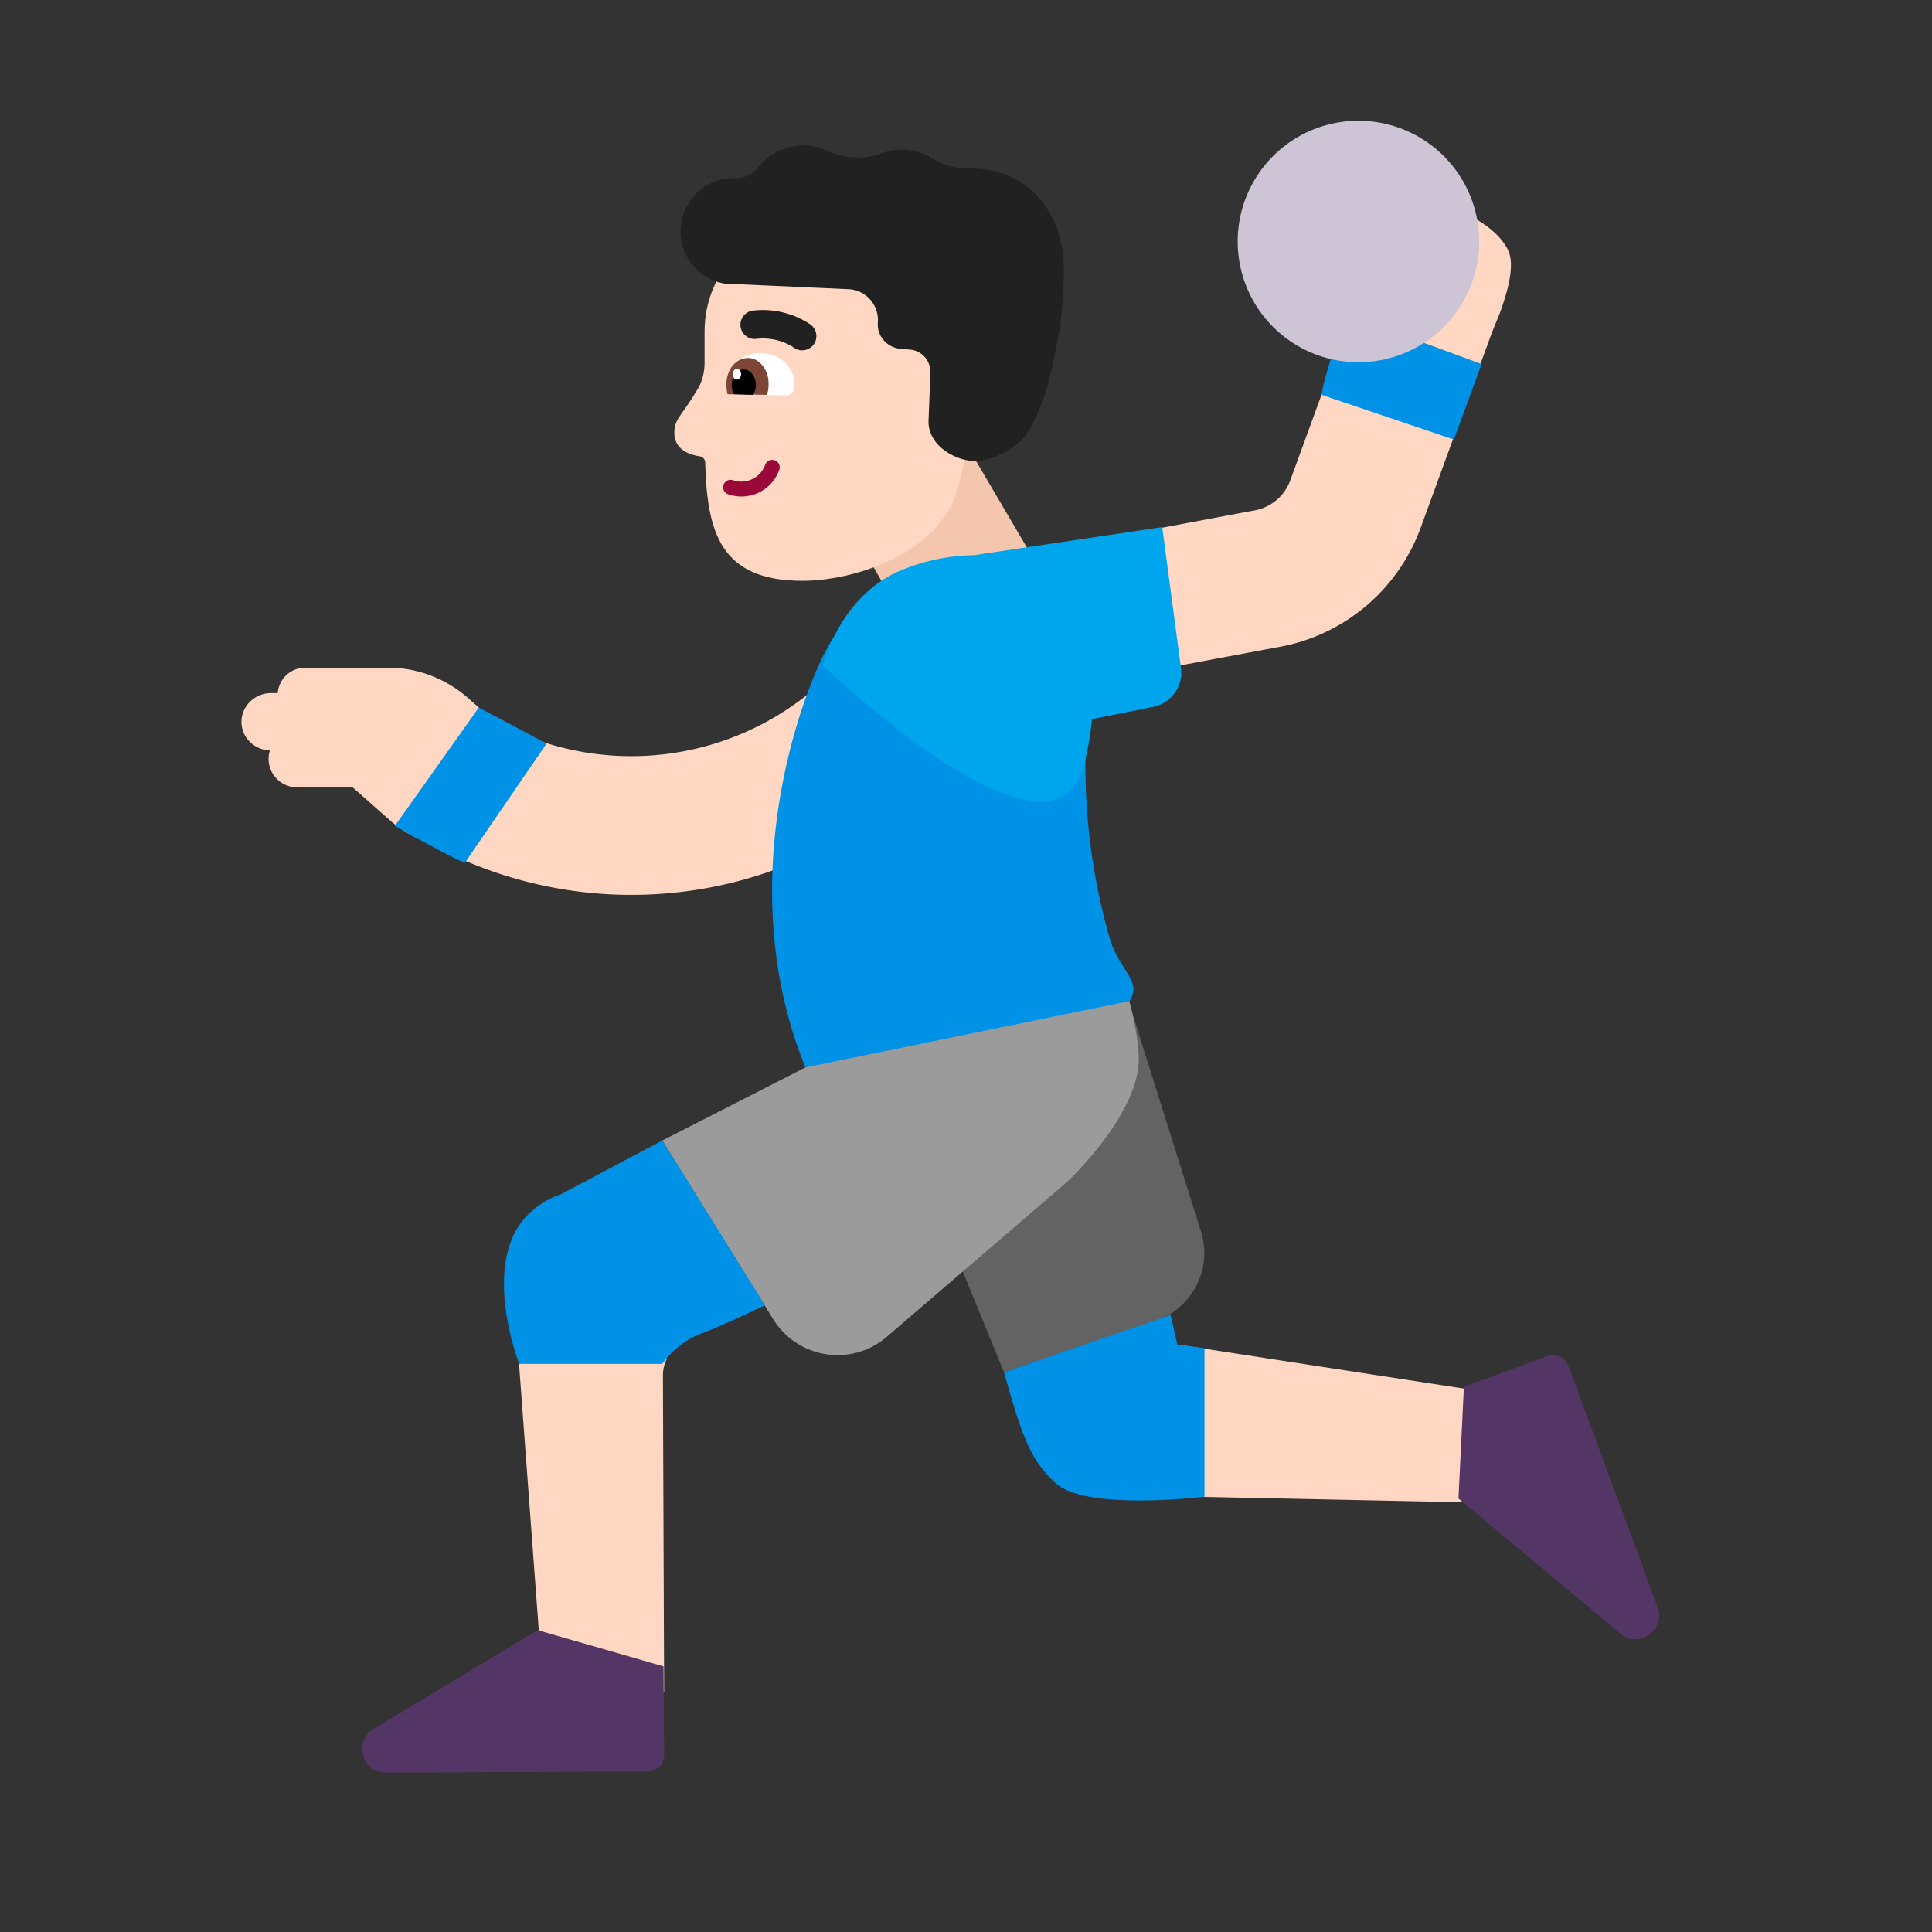 <svg width="32" height="32" fill="none" xmlns="http://www.w3.org/2000/svg"><rect width="100%" height="100%" fill="#333333" stroke="none"/><path d="m16.11 7.54 1.17 1.99-2.03 1.22-1.17-2.03 2.03-1.18Z" fill="#F4C6AD"/><path d="m23.53 8.744 1.18-3.233.13-.32c.09-.25.26-.74.15-1.02-.11-.27-.46-.55-.88-.69 0 0-.52-.16-.97-.06-.34.08-.28.47-.28.47s-.12.09-.42.31c-.297.211-.167.604-.02.88l-1.048 2.873a.78.78 0 0 1-.602.502l-.016.002-3.485.653.423 2.258 3.456-.647a3.077 3.077 0 0 0 2.38-1.974l.001-.004ZM6.44 13.57c.192.173.412.302.646.384a6.981 6.981 0 0 0 9.408-2.607l-1.987-1.154a4.684 4.684 0 0 1-6.343 1.732l-.424-.375c-.36-.31-.82-.49-1.3-.49H5.07a.454.454 0 0 0-.47.42h-.11c-.26 0-.48.2-.49.46-.01.26.2.48.47.49a.47.47 0 0 0 .45.61h.92l.6.53Zm2.15 8.93h2.458a.615.615 0 0 0-.068.28l.02 5.25H9l-.41-5.53Zm10.91 2.285 5.59.115-.19-1.8-5.4-.83v-.001 2.516Z" fill="#FFD7C2"/><path d="m15.02 18.8 1.61 3.93 2.51-.85c.61-.21.95-.87.75-1.49l-1.12-3.56-3.75 1.97Z" fill="#636363"/><path d="m10.97 18.89 1.83 2.95c.4.66 1.3.81 1.89.3l2.98-2.56s1.25-1.16 1.19-2.11c-.06-.95-.5-1.82-.5-1.82l-5.02 2.03" fill="#9B9B9B"/><path d="m24.54 6.03-2.26-.83s-.37 1.1-.39 1.34l2.19.74.46-1.25Zm-10.71 4.5c-.33.39-1.84 3.84-.49 7.15l5.37-1.1c.126-.21.04-.344-.084-.537-.082-.128-.182-.283-.246-.503a10.26 10.26 0 0 1-.4-2.957v-.003c-.25-.28-.41-.04-.41-.04l-3.74-2.01Zm-7.29 3.15 1.39-1.96c.65.34 1.13.6 1.12.6L7.7 14.29c-.22-.08-1.16-.61-1.16-.61Zm5.07 8.41c.35-.13 1.06-.47 1.06-.47l-1.7-2.73-1.68.89s-.52.15-.77.65c-.43.86.08 2.16.08 2.16h2.37s.22-.34.64-.5Zm8.34.24v2.46s-1.95.24-2.46-.22c-.44-.39-.58-.85-.86-1.84l2.76-.95.11.49.45.06Z" fill="#0092E7"/><path d="M18.087 11.911a5.118 5.118 0 0 1-.127.739c-.5 2.06-4.33-1.63-4.33-1.63s.29-1.2 1.36-1.6a3.232 3.232 0 0 1 1.137-.224l3.123-.466.31 2.33a.58.58 0 0 1-.47.65l-1.003.201Z" fill="#00A6ED"/><path d="M22.5 6a2 2 0 1 0 0-4 2 2 0 0 0 0 4Z" fill="#CDC4D6"/><path d="m25.627 22.46-1.38.51-.09 1.85 2.71 2.26c.31.22.72-.1.59-.46l-1.48-4a.274.274 0 0 0-.35-.16ZM11 29.07l-.01-1.47-2.086-.6-2.74 1.65c-.31.22-.15.71.23.71l4.336-.02c.15 0 .27-.12.27-.27Z" fill="#533566"/><path d="M14.73 3.64h-1.21c-1.02 0-1.85.83-1.85 1.85v.52c0 .16-.04.32-.13.46-.25.42-.36.46-.37.67-.02.32.28.4.43.42.04.01.07.04.08.09.03 1.15.24 1.97 1.61 1.97.84 0 2.16-.42 2.54-1.41l.35-1.33.4-1.39c.01-1.02-.83-1.85-1.85-1.85Z" fill="#FFD7C2"/><path d="M17.62 4.41c-.01-.72-.41-1.41-1.17-1.58-.13-.03-.26-.04-.39-.04-.22 0-.44-.05-.62-.17a.954.954 0 0 0-.81-.09c-.31.12-.64.1-.93-.03a.87.87 0 0 0-.36-.09c-.31-.01-.6.13-.78.36-.09.11-.22.18-.37.18-.5-.02-.91.37-.92.88 0 .43.32.81.75.87h.04l1.99.09c.29.01.51.26.49.55-.02.23.16.43.4.44l.12.01c.2.01.36.18.35.39l-.03.78c-.02.46.54.72.85.67.31-.04.63-.24.77-.44.16-.23.3-.6.37-.87.06-.24.12-.53.17-.81.09-.51.08-1.1.08-1.1Z" fill="#212121"/><path d="M13.435 5.384a.236.236 0 0 1-.289.373l-.005-.004a.865.865 0 0 0-.157-.081.944.944 0 0 0-.465-.058.236.236 0 0 1-.058-.468 1.416 1.416 0 0 1 .949.22.853.853 0 0 1 .016.011l.006.004.002.002h.001Z" fill="#212121"/><path d="M12.15 6.53c-.07 0-.13-.07-.13-.15v-.01c.01-.34.3-.52.58-.52.28 0 .57.2.56.54v.01c0 .08-.06.15-.13.15l-.88-.02Z" fill="#fff"/><path d="M12.05 6.53a.777.777 0 0 1-.02-.16c0-.25.16-.44.36-.44.19 0 .35.2.34.45 0 .06-.01.11-.03.16l-.65-.01Z" fill="#7D4533"/><path d="M12.16 6.53a.273.273 0 0 1-.04-.16c0-.14.09-.25.2-.25.11 0 .2.12.2.26 0 .06-.02.11-.05.16l-.31-.01Z" fill="#000"/><path d="M12.275 6.199c.001-.05-.03-.09-.068-.091-.039 0-.071.04-.072.089 0 .05.03.09.069.09.038.001.07-.038.071-.088Z" fill="#fff"/><path d="M12.832 7.624a.123.123 0 0 1 .075.158.666.666 0 0 1-.848.404.123.123 0 0 1 .083-.232.42.42 0 0 0 .532-.255.123.123 0 0 1 .158-.075Z" fill="#990838"/></svg>